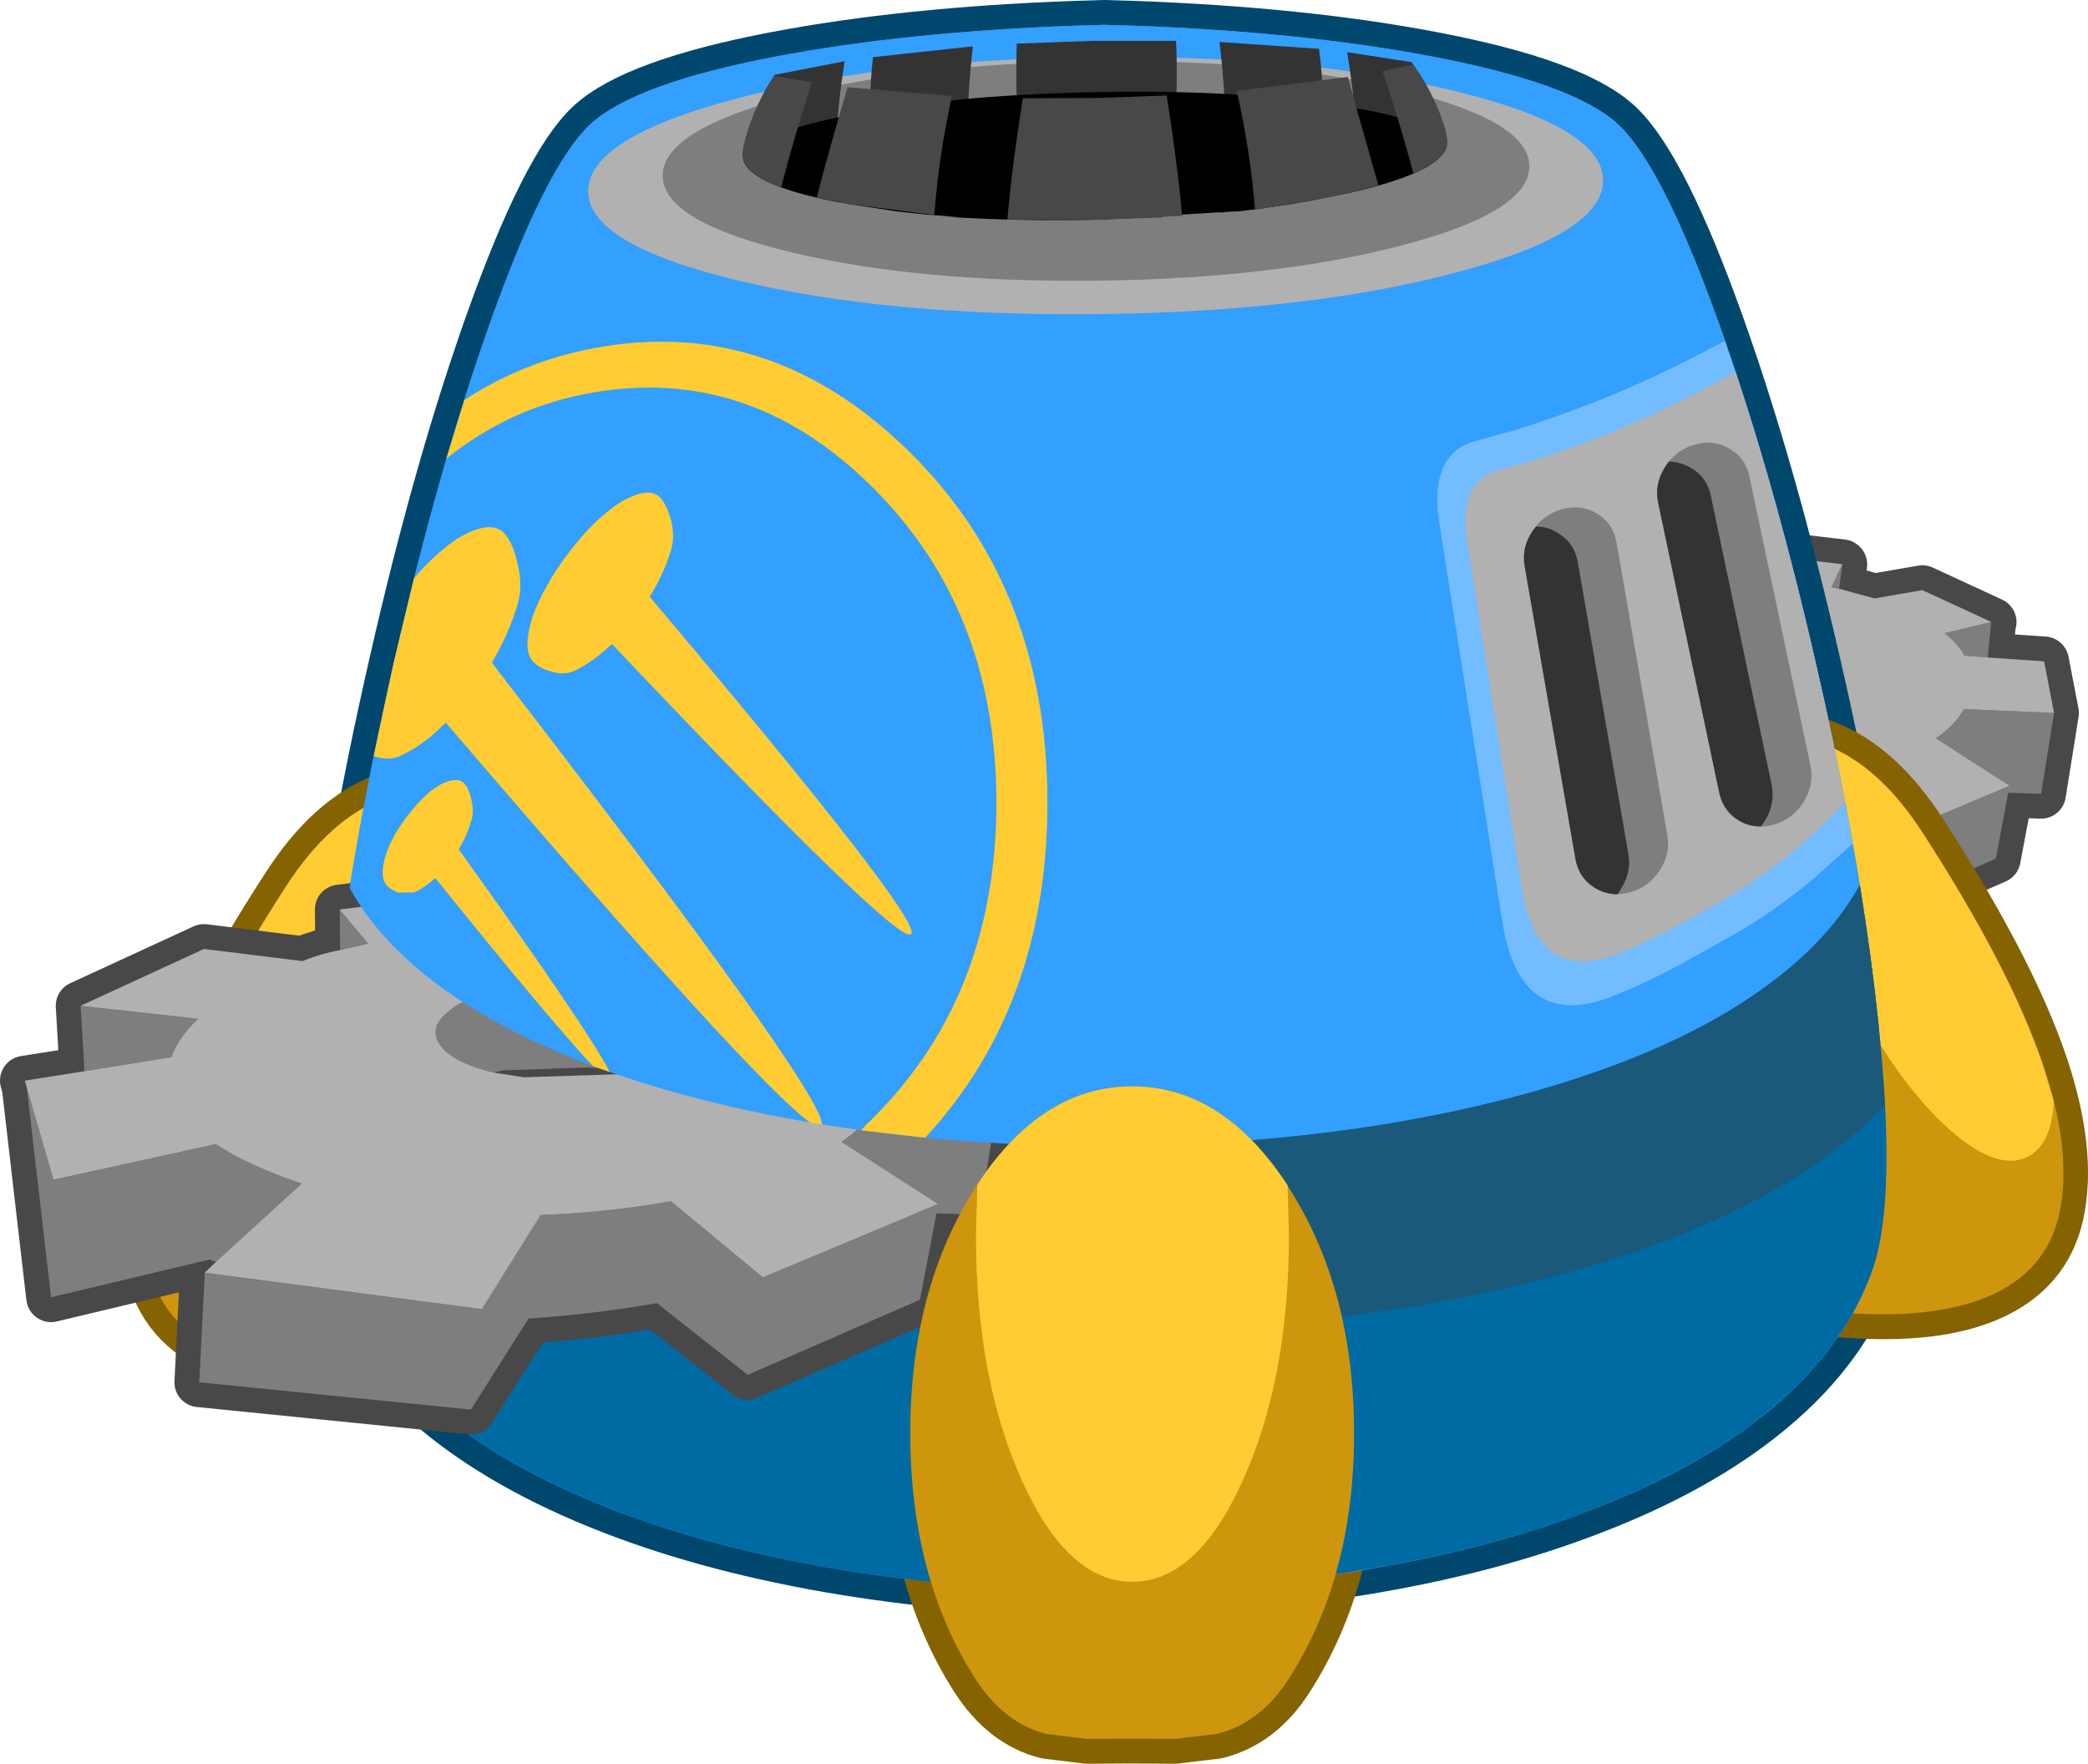<?xml version="1.0" encoding="UTF-8" standalone="no"?>
<svg xmlns:xlink="http://www.w3.org/1999/xlink" height="319.5px" width="378.25px" xmlns="http://www.w3.org/2000/svg">
  <g transform="matrix(1.0, 0.0, 0.0, 1.0, 200.05, 146.95)">
    <path d="M81.4 -45.2 L81.4 -45.25 99.9 -47.55 104.7 -42.75 Q109.15 -42.95 113.9 -42.75 L117.1 -46.7 133.65 -44.75 133.65 -44.65 133.7 -44.7 133.1 -40.3 139.55 -38.55 148.2 -40.05 160.75 -34.25 160.15 -34.15 160.65 -34.15 160.05 -27.85 170.25 -27.15 172.05 -17.8 169.7 -3.15 163.75 -3.35 161.5 8.6 137.7 18.95 125.15 9.05 Q116.65 10.6 107.45 11.2 L99.5 23.75 62.0 20.0 62.75 4.85 64.35 3.35 63.45 3.0 41.55 8.25 38.2 -20.65 37.95 -21.65 46.2 -22.9 45.65 -31.95 62.65 -39.8 76.25 -38.1 Q78.65 -39.1 81.4 -39.65 L81.4 -45.2 85.3 -40.5 81.4 -39.65 85.3 -40.5 81.4 -45.2 M120.75 -22.55 L121.05 -22.65 Q127.3 -24.3 128.75 -27.0 129.9 -29.55 126.65 -31.7 123.15 -33.9 117.0 -34.6 110.75 -35.4 105.05 -34.45 98.95 -33.5 96.25 -31.0 93.2 -28.55 95.9 -25.8 98.0 -23.85 102.65 -22.75 98.0 -23.85 95.9 -25.8 93.2 -28.55 96.25 -31.0 98.95 -33.5 105.05 -34.45 110.75 -35.4 117.0 -34.6 123.15 -33.9 126.65 -31.7 129.9 -29.55 128.75 -27.0 127.3 -24.3 121.05 -22.65 L120.75 -22.55 Q118.45 -23.3 115.65 -23.45 L103.95 -23.05 102.65 -22.75 106.8 -22.1 120.75 -22.55 M45.65 -31.95 L61.85 -30.2 Q59.15 -27.65 58.15 -24.9 L46.2 -22.9 58.15 -24.9 Q59.15 -27.65 61.85 -30.2 L45.65 -31.95 M160.05 -27.85 L155.8 -28.2 Q154.65 -30.35 152.2 -32.25 L160.15 -34.15 152.2 -32.25 Q154.65 -30.35 155.8 -28.2 L160.05 -27.85 M133.1 -40.3 L131.7 -40.55 133.65 -44.65 131.7 -40.55 133.1 -40.3 M38.2 -20.65 L41.9 -7.95 64.3 -12.9 Q68.85 -9.9 76.15 -7.45 L64.35 3.35 76.15 -7.45 Q68.85 -9.9 64.3 -12.9 L41.9 -7.95 38.2 -20.65 M62.75 4.85 L101.0 9.9 109.1 -3.1 Q118.35 -3.45 127.1 -5.0 L139.8 5.55 164.0 -4.6 150.65 -13.2 Q154.25 -15.7 155.7 -18.5 L172.05 -17.8 155.7 -18.5 Q154.25 -15.7 150.65 -13.2 L164.0 -4.6 139.8 5.55 127.1 -5.0 Q118.35 -3.45 109.1 -3.1 L101.0 9.9 62.75 4.85" fill="#484848" fill-rule="evenodd" stroke="none"/>
    <path d="M81.4 -45.2 L81.4 -45.25 99.9 -47.55 104.7 -42.75 Q109.15 -42.95 113.9 -42.75 L117.1 -46.7 133.65 -44.75 133.65 -44.65 133.7 -44.7 133.1 -40.3 139.55 -38.55 148.2 -40.05 160.75 -34.25 160.15 -34.15 160.65 -34.15 160.05 -27.85 170.25 -27.15 172.05 -17.8 169.7 -3.15 163.75 -3.35 161.5 8.6 137.7 18.95 125.15 9.05 Q116.65 10.6 107.45 11.2 L99.5 23.75 62.0 20.0 62.75 4.85 64.35 3.35 63.45 3.0 41.55 8.25 38.2 -20.65 37.95 -21.65 46.2 -22.9 45.65 -31.95 62.65 -39.8 76.25 -38.1 Q78.65 -39.1 81.4 -39.65 L81.4 -45.2 85.3 -40.5 81.4 -39.65 M46.2 -22.9 L58.15 -24.9 Q59.15 -27.65 61.85 -30.2 L45.65 -31.95 M102.65 -22.75 Q98.0 -23.85 95.9 -25.8 93.2 -28.55 96.25 -31.0 98.95 -33.5 105.05 -34.45 110.75 -35.4 117.0 -34.6 123.15 -33.9 126.65 -31.7 129.9 -29.55 128.75 -27.0 127.3 -24.3 121.05 -22.65 L120.75 -22.55 106.8 -22.1 102.65 -22.75 103.95 -23.05 115.65 -23.45 Q118.45 -23.3 120.75 -22.55 M172.05 -17.8 L155.7 -18.5 Q154.25 -15.7 150.65 -13.2 L164.0 -4.6 139.8 5.55 127.1 -5.0 Q118.35 -3.45 109.1 -3.1 L101.0 9.9 62.75 4.85 M64.35 3.35 L76.15 -7.45 Q68.85 -9.9 64.3 -12.9 L41.9 -7.95 38.2 -20.65 M133.65 -44.65 L131.7 -40.55 133.1 -40.3 M160.15 -34.15 L152.2 -32.25 Q154.65 -30.35 155.8 -28.2 L160.05 -27.85" fill="none" stroke="#484848" stroke-linecap="round" stroke-linejoin="round" stroke-width="9.0"/>
    <path d="M81.4 -39.65 L81.4 -45.2 85.3 -40.5 81.4 -39.65 M133.65 -44.65 L133.7 -44.7 133.1 -40.3 131.7 -40.55 133.65 -44.65 M160.15 -34.15 L160.65 -34.15 160.05 -27.85 155.8 -28.2 Q154.65 -30.35 152.2 -32.25 L160.15 -34.15 M172.05 -17.8 L169.7 -3.15 163.75 -3.35 161.5 8.6 137.7 18.95 125.15 9.05 Q116.65 10.6 107.45 11.2 L99.5 23.75 62.0 20.0 62.75 4.85 101.0 9.9 109.1 -3.1 Q118.35 -3.45 127.1 -5.0 L139.8 5.55 164.0 -4.6 150.65 -13.2 Q154.25 -15.7 155.7 -18.5 L172.05 -17.8 M64.35 3.35 L63.45 3.0 41.55 8.25 38.2 -20.65 41.9 -7.95 64.3 -12.9 Q68.85 -9.9 76.15 -7.45 L64.35 3.35 M46.2 -22.9 L45.65 -31.95 61.85 -30.2 Q59.15 -27.65 58.15 -24.9 L46.2 -22.9 M102.65 -22.75 Q98.0 -23.85 95.9 -25.8 93.2 -28.55 96.25 -31.0 98.95 -33.5 105.05 -34.45 110.75 -35.4 117.0 -34.6 123.15 -33.9 126.65 -31.7 129.9 -29.55 128.75 -27.0 127.3 -24.3 121.05 -22.65 L120.75 -22.55 Q118.45 -23.3 115.65 -23.45 L103.95 -23.05 102.65 -22.75" fill="#7e7e7e" fill-rule="evenodd" stroke="none"/>
    <path d="M45.65 -31.95 L62.65 -39.8 76.25 -38.1 Q78.65 -39.1 81.4 -39.65 L85.3 -40.5 81.4 -45.2 81.4 -45.25 99.9 -47.55 104.7 -42.75 Q109.15 -42.95 113.9 -42.75 L117.1 -46.7 133.65 -44.75 133.65 -44.65 131.7 -40.55 133.1 -40.3 139.55 -38.55 148.2 -40.05 160.75 -34.25 160.15 -34.15 152.2 -32.25 Q154.65 -30.35 155.8 -28.2 L160.05 -27.85 170.25 -27.15 172.05 -17.8 155.7 -18.5 Q154.25 -15.7 150.65 -13.2 L164.0 -4.6 139.8 5.55 127.1 -5.0 Q118.35 -3.45 109.1 -3.1 L101.0 9.9 62.75 4.85 64.35 3.35 76.15 -7.45 Q68.85 -9.9 64.3 -12.9 L41.9 -7.95 38.2 -20.65 37.95 -21.65 46.2 -22.9 58.15 -24.9 Q59.15 -27.65 61.85 -30.2 L45.65 -31.95 M120.75 -22.55 L121.05 -22.65 Q127.3 -24.3 128.75 -27.0 129.9 -29.55 126.65 -31.7 123.15 -33.9 117.0 -34.6 110.75 -35.4 105.05 -34.45 98.95 -33.5 96.25 -31.0 93.2 -28.55 95.9 -25.8 98.0 -23.85 102.65 -22.75 L106.8 -22.1 120.75 -22.55" fill="#b1b1b1" fill-rule="evenodd" stroke="none"/>
    <path d="M-59.55 -136.7 Q-35.95 -141.2 -5.1 -142.3 L-0.05 -142.45 5.05 -142.3 Q35.9 -141.2 59.45 -136.7 85.15 -131.8 93.1 -124.4 101.1 -116.95 111.35 -88.35 120.9 -61.65 128.95 -26.5 137.2 9.25 140.2 38.1 143.55 69.8 139.35 82.5 134.55 96.8 120.85 108.25 108.0 119.0 88.15 126.6 69.35 133.85 46.05 137.6 23.45 141.25 -0.7 141.2 -24.85 141.15 -47.4 137.45 -70.6 133.65 -89.2 126.45 -108.9 118.8 -121.5 108.1 -134.95 96.65 -139.4 82.5 -143.35 69.7 -140.0 38.0 -136.9 9.0 -128.75 -26.6 -120.75 -61.8 -111.3 -88.4 -101.15 -116.95 -93.15 -124.4 -85.2 -131.8 -59.55 -136.7" fill="#000000" fill-rule="evenodd" stroke="none"/>
    <path d="M-59.55 -136.7 Q-35.95 -141.2 -5.1 -142.3 L-0.05 -142.45 5.05 -142.3 Q35.9 -141.2 59.45 -136.7 85.15 -131.8 93.1 -124.4 101.1 -116.95 111.35 -88.35 120.9 -61.65 128.95 -26.5 137.2 9.25 140.2 38.1 143.55 69.8 139.35 82.5 134.55 96.8 120.85 108.25 108.0 119.0 88.15 126.6 69.35 133.85 46.05 137.6 23.45 141.25 -0.7 141.2 -24.85 141.15 -47.4 137.45 -70.6 133.65 -89.2 126.45 -108.9 118.8 -121.5 108.1 -134.95 96.65 -139.4 82.5 -143.35 69.7 -140.0 38.0 -136.9 9.0 -128.75 -26.6 -120.75 -61.8 -111.3 -88.4 -101.15 -116.95 -93.15 -124.4 -85.2 -131.8 -59.55 -136.7 Z" fill="none" stroke="#00476d" stroke-linecap="round" stroke-linejoin="round" stroke-width="9.0"/>
    <path d="M170.1 46.1 Q175.35 61.8 172.95 72.95 170.65 83.4 160.2 87.9 151.85 91.5 138.65 91.1 129.2 90.85 118.35 88.65 L111.8 87.1 109.35 86.45 97.3 -3.15 98.55 -4.25 102.1 -6.95 Q108.1 -11.05 114.3 -12.7 122.95 -15.0 130.7 -11.95 140.4 -8.2 148.1 3.75 164.15 28.5 170.1 46.1 M-130.65 -2.3 Q-122.9 -5.3 -114.2 -3.0 -108.05 -1.4 -102.0 2.75 -100.1 4.05 -98.45 5.4 L-97.2 6.55 -109.25 96.15 -111.75 96.8 -118.25 98.3 Q-129.15 100.55 -138.6 100.8 -151.75 101.2 -160.15 97.6 -170.6 93.1 -172.9 82.6 -175.3 71.5 -170.05 55.8 -164.1 38.15 -148.05 13.4 -140.35 1.5 -130.65 -2.3" fill="#000000" fill-rule="evenodd" stroke="none"/>
    <path d="M170.1 46.1 Q175.35 61.8 172.95 72.95 170.65 83.4 160.2 87.9 151.85 91.5 138.65 91.1 129.2 90.85 118.35 88.65 L111.8 87.1 109.35 86.45 97.3 -3.15 98.55 -4.25 102.1 -6.95 Q108.1 -11.05 114.3 -12.7 122.95 -15.0 130.7 -11.95 140.4 -8.2 148.1 3.75 164.15 28.5 170.1 46.1 M-130.65 -2.3 Q-140.35 1.5 -148.05 13.4 -164.1 38.15 -170.05 55.8 -175.3 71.5 -172.9 82.6 -170.6 93.1 -160.15 97.6 -151.75 101.2 -138.6 100.8 -129.15 100.55 -118.25 98.3 L-111.75 96.8 -109.25 96.15 -97.2 6.55 -98.45 5.4 Q-100.1 4.05 -102.0 2.75 -108.05 -1.4 -114.2 -3.0 -122.9 -5.3 -130.65 -2.3" fill="none" stroke="#856301" stroke-linecap="round" stroke-linejoin="round" stroke-width="9.0"/>
    <path d="M114.3 -12.75 Q122.95 -15.0 130.7 -12.0 140.4 -8.2 148.1 3.7 164.15 28.45 170.15 46.1 175.4 61.8 173.0 72.95 170.7 83.35 160.25 87.85 151.85 91.45 138.65 91.1 129.2 90.85 118.35 88.6 L111.8 87.1 109.35 86.45 97.3 -3.15 98.6 -4.3 102.1 -7.0 Q108.1 -11.1 114.3 -12.75" fill="#cd960d" fill-rule="evenodd" stroke="none"/>
    <path d="M-114.25 -3.05 Q-122.9 -5.3 -130.65 -2.3 -140.35 1.5 -148.05 13.4 -164.1 38.15 -170.1 55.8 -175.35 71.5 -172.95 82.65 -170.65 93.05 -160.2 97.55 -151.8 101.15 -138.6 100.8 -129.15 100.55 -118.3 98.3 L-111.75 96.8 -109.3 96.15 -97.25 6.55 -98.55 5.4 -102.05 2.7 Q-108.05 -1.4 -114.25 -3.05" fill="#cd960d" fill-rule="evenodd" stroke="none"/>
    <path d="M131.5 -12.05 L131.0 -11.85 Q140.5 -8.0 148.1 3.7 164.15 28.45 170.05 46.1 L172.0 52.6 Q171.6 60.45 167.2 62.65 161.3 65.45 151.9 56.55 142.55 47.6 135.05 32.2 127.55 16.85 126.3 3.9 125.05 -9.0 130.95 -11.85 L131.5 -12.05" fill="#ffcc33" fill-rule="evenodd" stroke="none"/>
    <path d="M-130.7 -2.25 Q-126.95 -3.75 -123.0 -3.95 -120.55 0.45 -121.7 9.95 -123.3 23.9 -131.65 40.85 -140.0 57.75 -150.1 67.55 -160.2 77.4 -166.2 74.4 -172.15 71.5 -170.55 57.5 L-170.45 56.7 -170.5 57.25 -170.0 55.8 Q-164.1 38.15 -148.1 13.4 -140.35 1.5 -130.7 -2.25" fill="#ffcc33" fill-rule="evenodd" stroke="none"/>
    <path d="M5.05 49.85 Q21.7 49.85 33.45 68.25 45.25 86.65 45.25 112.7 45.25 138.7 33.45 157.1 28.3 165.2 20.35 167.15 L12.85 168.05 4.8 168.0 -3.15 168.05 -10.5 167.15 Q-18.2 165.2 -23.4 157.1 -35.15 138.7 -35.15 112.7 -35.15 86.65 -23.4 68.25 -11.6 49.85 5.05 49.85" fill="#000000" fill-rule="evenodd" stroke="none"/>
    <path d="M5.05 49.85 Q21.7 49.85 33.45 68.25 45.25 86.65 45.25 112.7 45.25 138.7 33.45 157.1 28.3 165.2 20.35 167.15 L12.85 168.05 4.8 168.0 -3.15 168.05 -10.5 167.15 Q-18.2 165.2 -23.4 157.1 -35.15 138.7 -35.15 112.7 -35.15 86.65 -23.4 68.25 -11.6 49.85 5.05 49.85 Z" fill="none" stroke="#856301" stroke-linecap="round" stroke-linejoin="round" stroke-width="9.0"/>
    <path d="M-59.55 -136.7 Q-35.95 -141.2 -5.1 -142.3 L-0.05 -142.45 5.05 -142.3 Q35.9 -141.2 59.45 -136.7 85.15 -131.8 93.1 -124.4 101.1 -116.95 111.35 -88.35 120.9 -61.65 128.95 -26.5 137.2 9.25 140.2 38.1 143.55 69.8 139.35 82.5 134.55 96.8 120.85 108.25 108.0 119.0 88.15 126.6 69.35 133.85 46.05 137.6 23.45 141.25 -0.7 141.2 -24.85 141.15 -47.4 137.45 -70.6 133.65 -89.2 126.45 -108.9 118.8 -121.5 108.1 -134.95 96.65 -139.4 82.5 -143.35 69.7 -140.0 38.0 -136.9 9.0 -128.75 -26.6 -120.75 -61.8 -111.3 -88.4 -101.15 -116.95 -93.15 -124.4 -85.2 -131.8 -59.55 -136.7" fill="#339fff" fill-rule="evenodd" stroke="none"/>
    <path d="M120.8 31.0 Q131.6 22.9 136.85 13.3 138.95 26.25 140.2 38.1 143.55 69.8 139.35 82.5 134.55 96.75 120.8 108.25 107.95 118.95 88.15 126.6 69.35 133.8 46.05 137.55 23.45 141.2 -0.7 141.2 -24.9 141.15 -47.4 137.45 -70.6 133.65 -89.25 126.4 -108.9 118.75 -121.5 108.1 -134.95 96.65 -139.4 82.5 -143.4 69.7 -140.0 37.95 -138.75 26.45 -136.75 13.85 -131.7 23.05 -121.5 30.85 -108.9 40.5 -89.25 47.35 -70.6 53.85 -47.4 57.3 -24.9 60.65 -0.7 60.65 23.45 60.65 46.05 57.4 69.35 54.0 88.15 47.5 107.95 40.7 120.8 31.0" fill="#006aa3" fill-rule="evenodd" stroke="none"/>
    <path d="M136.85 13.3 Q138.95 26.25 140.2 38.1 L141.45 53.2 Q137.25 57.65 131.75 61.8 117.75 72.35 96.15 79.8 75.65 86.85 50.2 90.55 25.6 94.15 -0.75 94.1 -27.15 94.1 -51.7 90.45 -77.0 86.7 -97.3 79.6 -118.75 72.1 -132.5 61.6 -137.45 57.8 -141.3 53.75 L-140.0 37.95 Q-138.75 26.45 -136.75 13.85 -131.7 23.05 -121.5 30.85 -108.9 40.5 -89.25 47.35 -70.6 53.85 -47.4 57.3 -24.9 60.65 -0.7 60.65 23.45 60.65 46.05 57.4 69.35 54.0 88.15 47.5 107.95 40.7 120.8 31.0 131.6 22.9 136.85 13.3" fill="#1b597a" fill-rule="evenodd" stroke="none"/>
    <path d="M-138.5 17.85 L-138.5 17.8 -114.2 14.8 -107.9 21.1 Q-102.05 20.8 -95.85 21.1 L-91.6 15.9 -69.9 18.45 -69.95 18.6 -69.85 18.55 -70.65 24.35 Q-66.2 25.2 -62.15 26.6 L-50.85 24.6 -34.35 32.2 -35.1 32.35 -34.5 32.35 -35.25 40.65 -21.9 41.55 -19.5 53.8 -22.6 73.1 -30.4 72.85 -33.4 88.5 -64.6 102.1 -81.05 89.1 Q-92.25 91.1 -104.3 91.9 L-114.75 108.4 -163.95 103.45 -162.95 83.6 -160.9 81.6 Q-161.6 81.5 -162.05 81.2 L-190.8 88.05 -195.2 50.1 -195.55 48.8 -184.75 47.1 -185.45 35.25 -163.1 24.95 -145.25 27.15 Q-142.1 25.85 -138.45 25.15 L-138.5 17.85 -133.35 24.0 -138.45 25.15 -133.35 24.0 -138.5 17.85 M-86.85 47.6 Q-86.65 47.45 -86.45 47.45 -78.25 45.3 -76.35 41.8 -74.85 38.4 -79.1 35.55 -83.7 32.7 -91.8 31.8 -99.95 30.75 -107.45 32.0 -115.5 33.2 -119.05 36.5 -123.0 39.7 -119.5 43.35 -116.75 45.9 -110.6 47.35 -116.75 45.9 -119.5 43.35 -123.0 39.7 -119.05 36.5 -115.5 33.2 -107.45 32.0 -99.95 30.75 -91.8 31.8 -83.7 32.7 -79.1 35.55 -74.85 38.4 -76.35 41.8 -78.25 45.3 -86.45 47.45 -86.65 47.45 -86.85 47.6 -89.85 46.65 -93.55 46.4 L-108.9 46.95 -110.6 47.35 -105.15 48.2 -86.85 47.6 M-185.45 35.25 L-164.15 37.6 Q-167.7 40.9 -169.0 44.55 L-184.75 47.1 -169.0 44.55 Q-167.7 40.9 -164.15 37.6 L-185.45 35.25 M-35.25 40.65 L-40.85 40.15 Q-42.3 37.35 -45.55 34.85 L-35.1 32.35 -45.55 34.85 Q-42.3 37.35 -40.85 40.15 L-35.25 40.65 M-70.65 24.35 Q-71.5 24.0 -72.5 23.95 L-69.95 18.6 -72.5 23.95 Q-71.5 24.0 -70.65 24.35 M-195.2 50.1 L-190.35 66.75 -160.95 60.3 Q-155.0 64.25 -145.4 67.45 L-160.9 81.6 -145.4 67.45 Q-155.0 64.25 -160.95 60.3 L-190.35 66.75 -195.2 50.1 M-162.95 83.6 L-112.75 90.2 -102.1 73.15 Q-90.0 72.7 -78.5 70.65 L-61.85 84.45 -30.1 71.15 -47.6 59.9 Q-42.85 56.6 -40.95 52.9 L-19.5 53.8 -40.95 52.9 Q-42.85 56.6 -47.6 59.9 L-30.1 71.15 -61.85 84.45 -78.5 70.65 Q-90.0 72.7 -102.1 73.15 L-112.75 90.2 -162.95 83.6" fill="#484848" fill-rule="evenodd" stroke="none"/>
    <path d="M-138.5 17.85 L-138.5 17.8 -114.2 14.8 -107.9 21.1 Q-102.05 20.8 -95.85 21.1 L-91.6 15.9 -69.9 18.45 -69.95 18.6 -69.85 18.55 -70.65 24.35 Q-66.2 25.2 -62.15 26.6 L-50.85 24.6 -34.35 32.2 -35.1 32.35 -34.5 32.35 -35.25 40.65 -21.9 41.55 -19.5 53.8 -22.6 73.1 -30.4 72.85 -33.4 88.5 -64.6 102.1 -81.05 89.1 Q-92.25 91.1 -104.3 91.9 L-114.75 108.4 -163.95 103.45 -162.95 83.6 -160.9 81.6 Q-161.6 81.5 -162.05 81.2 L-190.8 88.05 -195.2 50.1 -195.55 48.8 -184.75 47.1 -185.45 35.25 -163.1 24.95 -145.25 27.15 Q-142.1 25.85 -138.45 25.15 L-138.5 17.85 -133.35 24.0 -138.45 25.15 M-184.75 47.1 L-169.0 44.55 Q-167.7 40.9 -164.15 37.6 L-185.45 35.25 M-110.6 47.35 Q-116.75 45.9 -119.5 43.35 -123.0 39.7 -119.05 36.5 -115.5 33.2 -107.45 32.0 -99.95 30.75 -91.8 31.8 -83.7 32.7 -79.1 35.55 -74.85 38.4 -76.35 41.8 -78.25 45.3 -86.45 47.45 -86.65 47.45 -86.85 47.6 L-105.15 48.2 -110.6 47.35 -108.9 46.95 -93.55 46.4 Q-89.85 46.65 -86.85 47.6 M-19.5 53.8 L-40.95 52.9 Q-42.85 56.6 -47.6 59.9 L-30.1 71.15 -61.85 84.45 -78.5 70.65 Q-90.0 72.7 -102.1 73.15 L-112.75 90.2 -162.95 83.6 M-160.9 81.6 L-145.4 67.45 Q-155.0 64.25 -160.95 60.3 L-190.35 66.75 -195.2 50.1 M-69.95 18.6 L-72.5 23.95 Q-71.5 24.0 -70.65 24.35 M-35.1 32.35 L-45.55 34.85 Q-42.3 37.35 -40.85 40.15 L-35.25 40.65" fill="none" stroke="#484848" stroke-linecap="round" stroke-linejoin="round" stroke-width="9.0"/>
    <path d="M-138.45 25.15 L-138.5 17.85 -133.35 24.0 -138.45 25.15 M-69.95 18.6 L-69.85 18.55 -70.65 24.35 Q-71.5 24.0 -72.5 23.95 L-69.95 18.6 M-35.1 32.35 L-34.5 32.35 -35.25 40.65 -40.85 40.15 Q-42.3 37.35 -45.55 34.85 L-35.1 32.35 M-19.5 53.8 L-22.6 73.1 -30.4 72.85 -33.4 88.5 -64.6 102.1 -81.05 89.1 Q-92.25 91.1 -104.3 91.9 L-114.75 108.4 -163.95 103.45 -162.95 83.6 -112.75 90.2 -102.1 73.15 Q-90.0 72.7 -78.5 70.65 L-61.85 84.45 -30.1 71.15 -47.6 59.9 Q-42.85 56.6 -40.95 52.9 L-19.5 53.8 M-160.9 81.6 Q-161.6 81.5 -162.05 81.2 L-190.8 88.05 -195.2 50.1 -190.35 66.75 -160.95 60.3 Q-155.0 64.25 -145.4 67.45 L-160.9 81.6 M-184.75 47.1 L-185.45 35.25 -164.15 37.6 Q-167.7 40.9 -169.0 44.55 L-184.75 47.1 M-110.6 47.35 Q-116.75 45.9 -119.5 43.35 -123.0 39.7 -119.05 36.5 -115.5 33.2 -107.45 32.0 -99.95 30.75 -91.8 31.8 -83.7 32.7 -79.1 35.55 -74.85 38.4 -76.35 41.8 -78.25 45.3 -86.45 47.45 -86.65 47.45 -86.85 47.6 -89.85 46.65 -93.55 46.4 L-108.9 46.95 -110.6 47.35" fill="#7e7e7e" fill-rule="evenodd" stroke="none"/>
    <path d="M-138.5 17.85 L-138.5 17.8 -114.2 14.8 -107.9 21.1 Q-102.05 20.8 -95.85 21.1 L-91.6 15.9 -69.9 18.45 -69.95 18.6 -72.5 23.95 Q-71.5 24.0 -70.65 24.35 -66.2 25.2 -62.15 26.6 L-50.85 24.6 -34.35 32.2 -35.1 32.35 -45.55 34.85 Q-42.3 37.35 -40.85 40.15 L-35.25 40.65 -21.9 41.55 -19.5 53.8 -40.95 52.9 Q-42.85 56.6 -47.6 59.9 L-30.1 71.15 -61.85 84.45 -78.5 70.65 Q-90.0 72.7 -102.1 73.15 L-112.75 90.2 -162.95 83.6 -160.9 81.6 -145.4 67.45 Q-155.0 64.25 -160.95 60.3 L-190.35 66.75 -195.2 50.1 -195.55 48.8 -184.75 47.1 -169.0 44.55 Q-167.7 40.9 -164.15 37.6 L-185.45 35.25 -163.1 24.95 -145.25 27.15 Q-142.1 25.85 -138.45 25.15 L-133.35 24.0 -138.5 17.85 M-86.85 47.6 Q-86.65 47.45 -86.45 47.45 -78.25 45.3 -76.35 41.8 -74.85 38.4 -79.1 35.55 -83.7 32.7 -91.8 31.8 -99.95 30.75 -107.45 32.0 -115.5 33.2 -119.05 36.5 -123.0 39.7 -119.5 43.35 -116.75 45.9 -110.6 47.35 L-105.15 48.2 -86.85 47.6" fill="#b1b1b1" fill-rule="evenodd" stroke="none"/>
    <path d="M59.45 -136.7 Q85.15 -131.8 93.1 -124.4 101.1 -116.95 111.35 -88.35 120.9 -61.65 128.95 -26.5 133.8 -5.4 136.85 13.3 131.6 22.9 120.8 31.0 107.95 40.7 88.15 47.5 69.35 54.0 46.05 57.4 23.45 60.65 -0.7 60.65 -24.9 60.65 -47.4 57.3 -70.6 53.85 -89.25 47.35 -108.9 40.5 -121.5 30.85 -131.7 23.05 -136.7 13.9 -133.65 -5.15 -128.75 -26.6 -120.75 -61.8 -111.3 -88.4 -101.15 -116.95 -93.15 -124.4 -85.2 -131.8 -59.55 -136.7 -35.95 -141.2 -5.1 -142.3 L-0.05 -142.45 5.05 -142.3 Q35.9 -141.2 59.45 -136.7 M48.95 137.1 L46.05 137.6 43.25 138.05 46.05 137.55 48.95 137.1 M120.8 108.25 L122.55 106.8 120.85 108.25 Q120.05 108.9 119.2 109.6 L120.8 108.25 M-89.2 126.45 L-91.65 125.45 -89.25 126.4 -87.0 127.3 -89.2 126.45" fill="#339fff" fill-rule="evenodd" stroke="none"/>
    <path d="M-92.6 -75.85 Q-107.5 -73.3 -119.2 -63.85 L-115.95 -74.4 -116.05 -74.4 Q-105.45 -81.4 -92.6 -83.85 -61.9 -89.7 -37.45 -67.15 -10.3 -42.1 -10.3 -1.55 -10.3 35.2 -32.45 59.15 L-44.1 57.8 -43.4 57.1 -43.4 57.05 Q-19.55 34.45 -19.55 -1.55 -19.55 -37.5 -43.4 -60.05 -65.05 -80.6 -92.6 -75.85 M-125.05 -42.2 Q-121.2 -46.7 -117.25 -49.35 -111.15 -53.0 -108.65 -50.3 -107.1 -48.55 -106.3 -44.85 -105.2 -40.55 -106.45 -36.95 -107.95 -32.0 -110.95 -26.9 -51.0 50.75 -51.15 56.75 L-53.3 56.4 Q-63.25 49.4 -119.3 -16.05 -123.05 -12.25 -126.6 -10.5 -129.25 -8.85 -132.35 -10.0 L-128.8 -26.65 -125.05 -42.2 M-100.2 -25.3 Q-102.45 -25.9 -103.6 -27.25 -105.4 -29.35 -103.6 -35.15 -101.6 -40.8 -97.05 -46.8 -92.4 -52.95 -87.6 -56.0 -82.5 -58.95 -80.5 -56.85 -79.25 -55.55 -78.5 -52.75 -77.65 -49.45 -78.7 -46.65 -79.9 -42.85 -82.35 -38.85 -32.7 19.95 -35.0 22.25 -37.25 24.55 -89.2 -30.3 -92.4 -27.25 -95.35 -25.75 -97.5 -24.45 -100.2 -25.3 M-114.65 -2.05 Q-114.1 0.2 -114.75 1.95 -115.45 4.4 -116.95 6.9 -93.05 40.25 -89.6 47.25 L-92.65 46.15 Q-99.8 38.65 -121.2 12.1 -123.15 13.9 -125.0 14.7 L-127.95 14.75 Q-129.45 14.15 -130.15 13.2 -131.3 11.65 -130.15 7.85 -128.9 4.2 -126.0 0.55 -123.15 -3.2 -120.15 -4.9 -117.05 -6.4 -115.85 -4.9 -115.05 -3.95 -114.65 -2.05" fill="#ffcc33" fill-rule="evenodd" stroke="none"/>
    <path d="M5.05 49.85 Q21.7 49.85 33.45 68.25 45.25 86.65 45.25 112.7 45.25 138.7 33.45 157.1 28.3 165.2 20.35 167.15 L12.85 168.05 4.8 168.0 -3.15 168.05 -10.5 167.15 Q-18.2 165.2 -23.4 157.1 -35.15 138.7 -35.15 112.7 -35.15 86.65 -23.4 68.25 -11.6 49.85 5.05 49.85" fill="#cd960d" fill-rule="evenodd" stroke="none"/>
    <path d="M68.85 -67.5 L74.25 -69.0 Q86.15 -72.7 97.1 -77.6 104.1 -80.75 112.4 -85.2 121.4 -59.65 128.95 -26.55 132.85 -9.55 135.6 5.85 L128.85 11.9 Q121.6 18.05 113.8 22.5 L103.15 28.4 Q97.2 31.5 92.15 33.5 75.2 40.2 72.05 19.75 L60.75 -51.75 Q59.0 -62.15 64.3 -65.8 65.45 -66.65 68.85 -67.5" fill="#72bcff" fill-rule="evenodd" stroke="none"/>
    <path d="M77.55 -63.5 Q87.9 -66.7 97.45 -71.0 105.2 -74.45 114.75 -79.8 L114.35 -79.6 Q122.2 -56.05 128.95 -26.55 131.95 -13.65 134.2 -1.65 130.05 2.85 125.1 7.0 118.8 12.3 111.95 16.2 106.25 19.45 102.7 21.3 97.5 24.05 93.1 25.8 78.4 31.6 75.6 13.8 L65.8 -48.5 Q64.3 -57.5 68.9 -60.7 69.9 -61.45 72.85 -62.2 L77.55 -63.5" fill="#b1b1b1" fill-rule="evenodd" stroke="none"/>
    <path d="M100.35 -55.8 Q99.6 -59.2 101.55 -62.3 103.4 -65.35 106.9 -66.4 110.3 -67.4 113.2 -65.7 116.15 -64.05 116.85 -60.7 L127.95 -8.15 Q128.6 -4.75 126.7 -1.7 124.8 1.35 121.4 2.4 117.9 3.4 115.05 1.75 112.15 0.05 111.4 -3.35 L100.35 -55.8 M89.35 -53.85 Q92.2 -52.1 92.8 -48.65 L102.0 4.35 Q102.6 7.75 100.55 10.8 98.6 13.8 95.15 14.7 91.65 15.6 88.8 13.85 85.95 12.05 85.35 8.65 L76.15 -44.4 Q75.55 -47.75 77.6 -50.8 79.6 -53.85 83.05 -54.75 86.5 -55.65 89.35 -53.85" fill="#7e7e7e" fill-rule="evenodd" stroke="none"/>
    <path d="M101.55 -62.3 L102.25 -63.35 Q104.25 -63.3 106.15 -62.25 109.1 -60.65 109.85 -57.25 L120.9 -4.75 Q121.55 -1.35 119.7 1.7 L118.95 2.75 Q116.9 2.8 115.05 1.75 112.15 0.05 111.4 -3.35 L100.35 -55.8 Q99.6 -59.2 101.55 -62.3 M82.25 -50.35 Q85.1 -48.6 85.75 -45.25 L94.95 7.8 Q95.5 11.2 93.5 14.2 L93.0 15.05 Q90.75 15.05 88.8 13.85 85.95 12.05 85.35 8.65 L76.15 -44.4 Q75.55 -47.75 77.6 -50.8 L78.2 -51.55 Q80.35 -51.6 82.25 -50.35" fill="#333333" fill-rule="evenodd" stroke="none"/>
    <path d="M33.2 67.75 L33.45 76.75 Q33.45 102.8 25.1 121.2 16.8 139.6 5.05 139.6 -6.65 139.6 -14.95 121.2 -23.25 102.8 -23.25 76.75 L-23.0 67.65 Q-11.35 49.85 5.05 49.85 21.45 49.85 33.2 67.75" fill="#ffcc33" fill-rule="evenodd" stroke="none"/>
    <path d="M-93.5 -112.3 Q-93.55 -121.95 -66.65 -129.1 -39.8 -136.2 -1.7 -136.6 36.4 -137.0 63.35 -130.5 90.3 -123.95 90.35 -114.3 90.45 -104.65 63.6 -97.55 36.75 -90.45 -1.35 -90.05 -39.45 -89.65 -66.4 -96.15 -93.4 -102.65 -93.5 -112.3" fill="#b1b1b1" fill-rule="evenodd" stroke="none"/>
    <path d="M-80.0 -115.1 Q-80.05 -123.35 -57.1 -129.4 -34.15 -135.5 -1.65 -135.85 30.85 -136.25 53.9 -130.65 76.95 -125.1 77.0 -116.85 77.05 -108.6 54.1 -102.55 31.15 -96.5 -1.35 -96.1 -33.85 -95.75 -56.9 -101.3 -79.95 -106.85 -80.0 -115.1" fill="#7e7e7e" fill-rule="evenodd" stroke="none"/>
    <path d="M-59.7 -133.4 L-47.05 -135.85 Q-49.65 -119.15 -47.9 -110.25 -65.4 -113.6 -65.5 -118.75 -65.55 -120.3 -64.45 -123.65 -63.15 -127.5 -61.1 -131.15 L-59.7 -133.4 M-39.65 -108.95 Q-43.65 -121.1 -41.9 -136.6 L-23.8 -138.55 Q-25.85 -121.2 -23.6 -107.5 L-39.65 -108.95 M62.1 -121.3 Q62.25 -116.2 45.4 -112.25 46.6 -121.4 44.0 -137.5 L55.65 -135.7 57.15 -133.5 Q59.4 -129.95 60.85 -126.15 62.1 -122.85 62.1 -121.3 M20.95 -108.4 Q23.0 -122.1 20.85 -139.35 L38.9 -138.1 Q40.9 -122.7 37.3 -110.55 L20.95 -108.4 M13.0 -139.55 Q13.7 -123.0 10.5 -107.6 L-1.4 -107.15 -13.2 -107.1 Q-16.45 -122.5 -15.85 -139.05 L-2.1 -139.55 13.0 -139.55" fill="#333333" fill-rule="evenodd" stroke="none"/>
    <path d="M-65.4 -118.05 Q-64.4 -122.45 -46.95 -125.95 -28.35 -129.7 -1.9 -130.25 24.5 -130.8 43.3 -127.75 61.15 -124.9 62.1 -120.4 L62.05 -120.6 Q61.05 -115.7 43.65 -111.85 L35.2 -110.2 34.05 -110.0 29.15 -109.3 28.35 -109.15 23.1 -108.55 25.85 -108.8 -1.4 -107.15 Q-16.3 -106.85 -28.8 -107.7 L-26.05 -107.6 -31.25 -108.0 -32.05 -108.05 -37.05 -108.6 -38.2 -108.75 -46.6 -110.05 Q-64.15 -113.2 -65.4 -118.05" fill="#000000" fill-rule="evenodd" stroke="none"/>
    <path d="M-59.85 -133.2 L-52.95 -132.05 Q-56.1 -122.45 -58.55 -113.0 -65.45 -115.55 -65.5 -118.75 -65.55 -120.3 -64.45 -123.65 -63.15 -127.5 -61.1 -131.15 L-59.85 -133.2 M-52.1 -111.15 Q-49.9 -119.75 -46.5 -131.15 L-27.6 -129.55 Q-30.0 -118.6 -30.8 -108.0 L-46.6 -110.05 -52.1 -111.15 M62.1 -121.3 Q62.2 -118.2 56.0 -115.55 53.55 -124.7 50.4 -134.1 L55.95 -135.25 57.15 -133.5 Q59.4 -129.95 60.85 -126.15 62.1 -122.85 62.1 -121.3 M43.65 -111.85 Q36.15 -110.15 27.3 -109.05 26.45 -119.6 24.0 -130.5 L44.1 -133.0 49.65 -113.35 43.65 -111.85 M-1.2 -129.2 L11.3 -129.65 Q13.3 -116.95 14.1 -107.85 L-1.4 -107.15 Q-9.85 -107.0 -17.55 -107.2 -16.8 -116.35 -14.75 -129.15 L-1.2 -129.2" fill="#484848" fill-rule="evenodd" stroke="none"/>
  </g>
</svg>
